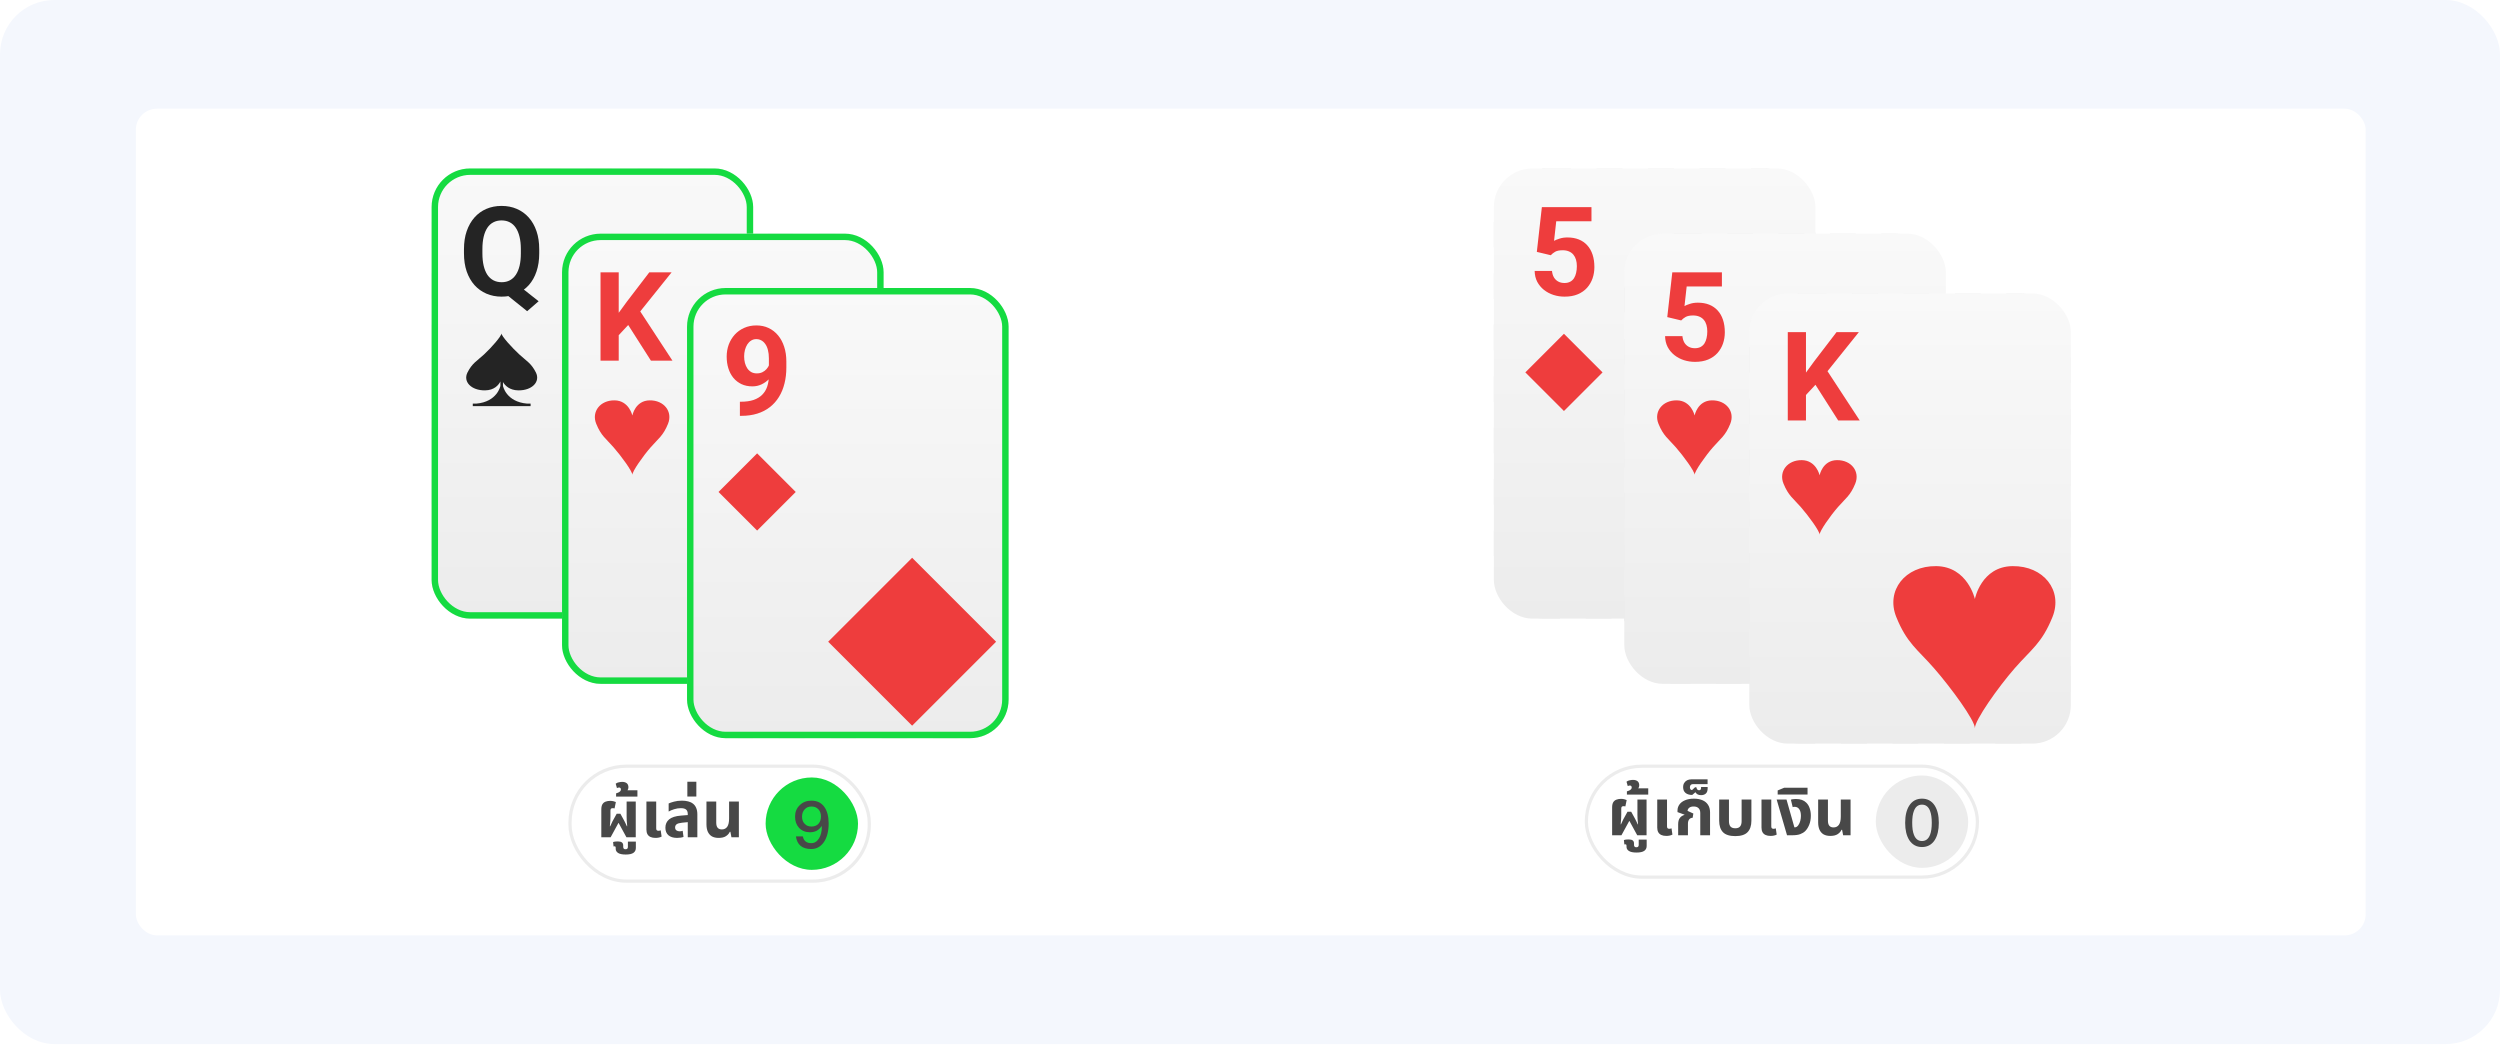 <svg width="460" height="193" viewBox="0 0 460 193" fill="none" xmlns="http://www.w3.org/2000/svg">
<rect width="460" height="192.109" rx="10" fill="#F4F7FD"/>
<rect x="25" y="20" width="410.285" height="152.109" rx="3.875" fill="white"/>
<g filter="url(#filter0_d_627_19607)">
<rect x="79.711" y="29.983" width="58.575" height="82.242" rx="9.171" fill="white" stroke="#ECECEC" stroke-width="0.592" stroke-dasharray="4.73 4.73"/>
<g clip-path="url(#clip0_627_19607)">
<rect x="79.415" y="29.688" width="59.167" height="82.834" rx="7.1" fill="url(#paint0_linear_627_19607)"/>
<path d="M94.71 50.643L99.106 54.125L96.997 55.955L92.668 52.473L94.71 50.643ZM99.218 44.55V45.32C99.218 46.555 99.051 47.664 98.716 48.646C98.389 49.628 97.916 50.465 97.299 51.157C96.681 51.841 95.952 52.366 95.112 52.73C94.271 53.095 93.337 53.277 92.311 53.277C91.291 53.277 90.358 53.095 89.51 52.73C88.662 52.366 87.929 51.841 87.311 51.157C86.694 50.465 86.214 49.628 85.872 48.646C85.537 47.664 85.37 46.555 85.37 45.32V44.55C85.37 43.308 85.537 42.2 85.872 41.225C86.214 40.243 86.69 39.406 87.3 38.714C87.91 38.022 88.639 37.494 89.487 37.13C90.335 36.765 91.269 36.583 92.288 36.583C93.315 36.583 94.249 36.765 95.089 37.13C95.937 37.494 96.67 38.022 97.288 38.714C97.905 39.406 98.381 40.243 98.716 41.225C99.051 42.2 99.218 43.308 99.218 44.55ZM95.837 45.32V44.528C95.837 43.665 95.755 42.906 95.591 42.252C95.435 41.597 95.204 41.046 94.9 40.6C94.602 40.154 94.234 39.819 93.795 39.596C93.356 39.365 92.854 39.25 92.288 39.25C91.723 39.25 91.221 39.365 90.782 39.596C90.343 39.819 89.975 40.154 89.677 40.6C89.379 41.046 89.153 41.597 88.996 42.252C88.84 42.906 88.762 43.665 88.762 44.528V45.32C88.762 46.176 88.84 46.935 88.996 47.597C89.153 48.252 89.379 48.806 89.677 49.26C89.982 49.706 90.354 50.044 90.793 50.275C91.239 50.506 91.745 50.621 92.311 50.621C92.876 50.621 93.374 50.506 93.806 50.275C94.245 50.044 94.613 49.706 94.911 49.26C95.216 48.806 95.446 48.252 95.603 47.597C95.759 46.935 95.837 46.176 95.837 45.32Z" fill="#242424"/>
<path fill-rule="evenodd" clip-rule="evenodd" d="M95.379 70.523C97.905 70.551 99.459 68.933 98.604 67.23C97.749 65.526 96.897 65.143 95.555 63.908C94.213 62.673 92.261 60.537 92.27 60.033C92.28 60.537 90.408 62.673 89.066 63.908C87.724 65.143 86.872 65.526 86.017 67.23C85.162 68.933 86.717 70.551 89.242 70.523C90.976 70.503 91.757 69.507 92.075 68.885L92.075 69.7C92.075 69.7 91.521 72.639 87.615 72.961L86.992 72.961L86.992 73.419L97.63 73.419L97.63 72.961L97.007 72.961C93.1 72.639 92.546 69.7 92.546 69.7L92.546 68.992C92.921 69.615 93.741 70.504 95.379 70.523Z" fill="#242424"/>
<path fill-rule="evenodd" clip-rule="evenodd" d="M127.504 101.963C132.998 102.025 136.377 98.506 134.518 94.802C132.659 91.097 130.806 90.264 127.888 87.578C124.969 84.893 120.724 80.247 120.744 79.151C120.765 80.247 116.695 84.893 113.775 87.578C110.857 90.264 109.006 91.097 107.145 94.802C105.287 98.506 108.668 102.025 114.16 101.963C117.93 101.921 119.627 99.755 120.319 98.401L120.319 100.173C120.319 100.173 119.116 106.566 110.62 107.265L109.265 107.265L109.265 108.262L132.4 108.262L132.4 107.265L131.044 107.265C122.55 106.566 121.344 100.173 121.344 100.173L121.344 98.633C122.16 99.989 123.943 101.923 127.504 101.963Z" fill="#242424"/>
</g>
<rect x="80.007" y="30.279" width="57.984" height="81.65" rx="6.508" stroke="#15DB41" stroke-width="1.183"/>
</g>
<g filter="url(#filter1_d_627_19607)">
<rect x="103.711" y="41.983" width="58.575" height="82.242" rx="9.171" fill="white" stroke="#ECECEC" stroke-width="0.592" stroke-dasharray="4.73 4.73"/>
<g clip-path="url(#clip1_627_19607)">
<rect x="103.415" y="41.688" width="59.167" height="82.834" rx="7.1" fill="url(#paint1_linear_627_19607)"/>
<path d="M113.844 48.806V65.054H110.497V48.806H113.844ZM123.575 48.806L117.136 56.829L113.42 60.824L112.818 57.655L115.329 54.218L119.469 48.806H123.575ZM119.77 65.054L114.983 57.544L117.46 55.468L123.731 65.054H119.77Z" fill="#EE3D3D"/>
<path fill-rule="evenodd" clip-rule="evenodd" d="M119.532 72.36C116.88 72.397 116.353 75.143 116.353 75.143C116.353 75.143 115.741 72.397 113.089 72.36C110.437 72.323 108.805 74.438 109.703 76.665C110.6 78.891 111.495 79.392 112.904 81.006C114.313 82.621 116.363 85.413 116.353 86.072C116.343 85.413 118.308 82.621 119.718 81.006C121.127 79.392 122.021 78.891 122.919 76.665C123.817 74.438 122.185 72.323 119.532 72.36Z" fill="#EE3D3D"/>
<path fill-rule="evenodd" clip-rule="evenodd" d="M151.838 91.861C146.071 91.942 144.924 97.914 144.924 97.914C144.924 97.914 143.593 91.942 137.826 91.861C132.058 91.781 128.509 96.381 130.461 101.223C132.413 106.065 134.358 107.154 137.423 110.665C140.488 114.175 144.946 120.248 144.924 121.68C144.902 120.248 149.176 114.175 152.241 110.665C155.306 107.154 157.251 106.065 159.203 101.223C161.155 96.381 157.605 91.781 151.838 91.861Z" fill="#EE3D3D"/>
</g>
<rect x="104.007" y="42.279" width="57.984" height="81.65" rx="6.508" stroke="#15DB41" stroke-width="1.183"/>
</g>
<g filter="url(#filter2_d_627_19607)">
<rect x="126.711" y="51.983" width="58.575" height="82.242" rx="9.171" fill="white" stroke="#ECECEC" stroke-width="0.592" stroke-dasharray="4.73 4.73"/>
<g clip-path="url(#clip2_627_19607)">
<rect x="126.415" y="51.688" width="59.167" height="82.834" rx="7.1" fill="url(#paint2_linear_627_19607)"/>
<path d="M136.141 72.61H136.353C137.246 72.61 138.012 72.502 138.652 72.286C139.299 72.063 139.831 71.743 140.248 71.326C140.665 70.91 140.973 70.4 141.174 69.798C141.375 69.188 141.475 68.496 141.475 67.722V64.642C141.475 64.055 141.416 63.537 141.297 63.091C141.185 62.645 141.022 62.276 140.806 61.986C140.598 61.689 140.352 61.465 140.069 61.317C139.794 61.168 139.489 61.093 139.154 61.093C138.797 61.093 138.481 61.183 138.206 61.361C137.931 61.532 137.696 61.767 137.503 62.064C137.317 62.362 137.172 62.704 137.068 63.091C136.971 63.471 136.922 63.868 136.922 64.285C136.922 64.702 136.971 65.1 137.068 65.479C137.164 65.851 137.309 66.182 137.503 66.472C137.696 66.755 137.938 66.982 138.228 67.153C138.518 67.317 138.86 67.398 139.255 67.398C139.634 67.398 139.973 67.328 140.27 67.186C140.575 67.038 140.832 66.844 141.04 66.606C141.256 66.368 141.42 66.104 141.531 65.814C141.65 65.524 141.71 65.23 141.71 64.932L142.77 65.513C142.77 66.033 142.658 66.547 142.435 67.053C142.212 67.558 141.899 68.02 141.498 68.436C141.103 68.846 140.646 69.173 140.125 69.418C139.604 69.664 139.046 69.787 138.451 69.787C137.692 69.787 137.019 69.649 136.431 69.374C135.844 69.091 135.345 68.704 134.936 68.213C134.534 67.715 134.229 67.134 134.021 66.472C133.813 65.81 133.709 65.092 133.709 64.319C133.709 63.53 133.835 62.79 134.088 62.098C134.348 61.406 134.717 60.796 135.193 60.268C135.676 59.74 136.253 59.327 136.922 59.029C137.599 58.724 138.351 58.572 139.177 58.572C140.002 58.572 140.754 58.731 141.431 59.051C142.108 59.371 142.688 59.825 143.172 60.413C143.655 60.993 144.027 61.689 144.288 62.5C144.555 63.31 144.689 64.211 144.689 65.2V66.316C144.689 67.373 144.574 68.355 144.343 69.262C144.12 70.17 143.782 70.992 143.328 71.728C142.881 72.457 142.324 73.082 141.654 73.603C140.992 74.124 140.222 74.522 139.344 74.797C138.466 75.072 137.484 75.21 136.398 75.21H136.141V72.61Z" fill="#EE3D3D"/>
<rect x="139.311" y="82.111" width="10.047" height="10.047" transform="rotate(45 139.311 82.111)" fill="#EE3D3D"/>
<rect x="167.832" y="101.321" width="21.849" height="21.849" transform="rotate(45 167.832 101.321)" fill="#EE3D3D"/>
</g>
<rect x="127.007" y="52.279" width="57.984" height="81.65" rx="6.508" stroke="#15DB41" stroke-width="1.183"/>
</g>
<rect x="104.886" y="140.983" width="55.058" height="21.142" rx="10.354" fill="white"/>
<path d="M110.642 154.054V148.942C110.642 148.534 110.71 148.214 110.846 147.982C110.99 147.75 111.186 147.59 111.434 147.502C111.682 147.406 111.966 147.358 112.286 147.358C112.51 147.358 112.71 147.382 112.886 147.43C113.062 147.47 113.206 147.518 113.318 147.574L113.078 148.75C113.014 148.734 112.95 148.722 112.886 148.714C112.822 148.706 112.77 148.702 112.73 148.702C112.578 148.702 112.47 148.742 112.406 148.822C112.35 148.902 112.322 149.018 112.322 149.17V150.286C112.322 150.486 112.314 150.726 112.298 151.006C112.282 151.278 112.254 151.622 112.214 152.038H112.274C112.434 151.662 112.574 151.362 112.694 151.138C112.822 150.906 112.934 150.702 113.03 150.526L113.474 149.722H114.146L114.59 150.526C114.702 150.718 114.798 150.894 114.878 151.054C114.958 151.206 115.034 151.358 115.106 151.51C115.178 151.662 115.258 151.838 115.346 152.038H115.406C115.366 151.622 115.338 151.278 115.322 151.006C115.306 150.726 115.298 150.486 115.298 150.286V147.478H116.978V154.054H115.262L113.834 151.438H113.786L112.358 154.054H110.642ZM115.137 157.234C114.497 157.234 114.029 157.138 113.733 156.946C113.437 156.754 113.289 156.502 113.289 156.19V155.986C113.289 155.85 113.253 155.766 113.181 155.734C113.109 155.71 113.013 155.714 112.893 155.746L112.809 154.942C112.921 154.894 113.065 154.862 113.241 154.846C113.417 154.83 113.561 154.822 113.673 154.822C114.025 154.822 114.281 154.886 114.441 155.014C114.593 155.142 114.669 155.322 114.669 155.554V155.83C114.669 155.966 114.701 156.07 114.765 156.142C114.821 156.222 114.929 156.262 115.089 156.262C115.257 156.262 115.373 156.222 115.437 156.142C115.501 156.07 115.533 155.966 115.533 155.83V154.858H116.997V156.022C116.997 156.414 116.849 156.714 116.553 156.922C116.257 157.13 115.785 157.234 115.137 157.234ZM113.361 146.578V145.978C113.473 145.946 113.597 145.902 113.733 145.846C113.869 145.79 113.989 145.714 114.093 145.618C114.197 145.522 114.249 145.402 114.249 145.258C114.249 145.146 114.217 145.058 114.153 144.994C114.089 144.93 114.009 144.898 113.913 144.898C113.849 144.898 113.781 144.91 113.709 144.934C113.637 144.958 113.573 144.982 113.517 145.006L113.289 144.202C113.449 144.066 113.649 143.978 113.889 143.938C114.121 143.89 114.317 143.866 114.477 143.866C114.837 143.866 115.121 143.95 115.329 144.118C115.529 144.286 115.629 144.534 115.629 144.862C115.629 145.038 115.585 145.202 115.497 145.354C115.401 145.506 115.257 145.63 115.065 145.726L115.017 145.414H117.285V146.578H113.361ZM120.609 154.174C120.249 154.174 119.945 154.118 119.697 154.006C119.449 153.894 119.261 153.726 119.133 153.502C119.005 153.27 118.941 152.982 118.941 152.638V147.478H120.741V152.422C120.741 152.574 120.773 152.686 120.837 152.758C120.909 152.83 121.017 152.866 121.161 152.866C121.225 152.866 121.293 152.858 121.365 152.842C121.437 152.826 121.505 152.806 121.569 152.782L121.737 153.934C121.585 154.014 121.413 154.074 121.221 154.114C121.029 154.154 120.825 154.174 120.609 154.174ZM126.548 154.054V149.782C126.548 149.398 126.444 149.122 126.236 148.954C126.028 148.786 125.708 148.702 125.276 148.702C124.86 148.702 124.452 148.766 124.052 148.894C123.66 149.014 123.32 149.158 123.032 149.326V147.838C123.264 147.726 123.592 147.614 124.016 147.502C124.44 147.382 124.932 147.322 125.492 147.322C125.9 147.322 126.272 147.366 126.608 147.454C126.952 147.534 127.252 147.674 127.508 147.874C127.764 148.066 127.96 148.326 128.096 148.654C128.24 148.974 128.312 149.374 128.312 149.854V154.054H126.548ZM124.58 154.174C123.892 154.174 123.36 154.01 122.984 153.682C122.616 153.354 122.432 152.894 122.432 152.302C122.432 151.662 122.66 151.15 123.116 150.766C123.58 150.382 124.308 150.15 125.3 150.07L126.836 149.95V151.246L125.504 151.378C125.024 151.426 124.688 151.522 124.496 151.666C124.312 151.81 124.22 152.002 124.22 152.242C124.22 152.482 124.296 152.662 124.448 152.782C124.608 152.902 124.812 152.962 125.06 152.962C125.156 152.962 125.252 152.954 125.348 152.938C125.444 152.914 125.532 152.89 125.612 152.866L125.768 153.994C125.616 154.05 125.436 154.094 125.228 154.126C125.02 154.158 124.804 154.174 124.58 154.174ZM126.472 146.566V143.842H128.128V146.566H126.472ZM132.232 154.174C131.744 154.174 131.332 154.082 130.996 153.898C130.668 153.706 130.416 153.422 130.24 153.046C130.072 152.67 129.988 152.21 129.988 151.666V147.478H131.788V151.354C131.788 151.794 131.876 152.114 132.052 152.314C132.228 152.514 132.484 152.614 132.82 152.614C133.244 152.614 133.572 152.454 133.804 152.134C134.036 151.806 134.152 151.302 134.152 150.622V147.478H135.952V154.054H134.584L134.392 153.046H134.284C134.148 153.366 133.912 153.634 133.576 153.85C133.248 154.066 132.8 154.174 132.232 154.174Z" fill="#484848"/>
<rect x="140.874" y="143.054" width="17" height="17" rx="8.5" fill="#15DB41"/>
<path d="M149.28 147.318C148.428 147.318 147.72 147.594 147.144 148.158C146.568 148.71 146.292 149.406 146.292 150.27C146.292 151.11 146.532 151.794 147.024 152.322C147.528 152.862 148.212 153.138 149.052 153.138C149.496 153.138 149.892 153.042 150.24 152.874C150.6 152.682 150.912 152.406 151.152 152.034H151.2C151.2 152.094 151.212 152.142 151.212 152.19C151.212 153.018 151.032 153.714 150.696 154.266C150.336 154.842 149.868 155.142 149.28 155.142C148.416 155.142 147.888 154.722 147.72 153.894H146.448C146.664 155.442 147.6 156.222 149.268 156.222C150.252 156.222 151.032 155.778 151.62 154.914C152.184 154.05 152.472 152.922 152.472 151.53C152.472 150.21 152.196 149.19 151.668 148.458C151.116 147.69 150.324 147.318 149.28 147.318ZM149.328 148.398C149.832 148.398 150.252 148.566 150.576 148.902C150.888 149.226 151.056 149.67 151.056 150.234C151.056 150.786 150.9 151.242 150.588 151.578C150.276 151.914 149.844 152.082 149.316 152.082C148.776 152.082 148.356 151.914 148.056 151.578C147.732 151.254 147.576 150.822 147.576 150.27C147.576 149.718 147.732 149.274 148.056 148.926C148.368 148.566 148.8 148.398 149.328 148.398Z" fill="#484848"/>
<rect x="104.886" y="140.983" width="55.058" height="21.142" rx="10.354" stroke="#ECECEC" stroke-width="0.592"/>
<g filter="url(#filter3_d_627_19607)">
<rect x="275.165" y="29.983" width="58.575" height="82.242" rx="9.171" fill="white" stroke="#ECECEC" stroke-width="0.592" stroke-dasharray="4.73 4.73"/>
<g clip-path="url(#clip3_627_19607)">
<rect x="274.87" y="29.688" width="59.167" height="82.834" rx="7.1" fill="url(#paint3_linear_627_19607)"/>
<path d="M285.344 45.655L282.777 45.041L283.703 36.806H292.831V39.406H286.348L285.946 43.01C286.162 42.884 286.489 42.75 286.928 42.609C287.367 42.46 287.858 42.386 288.401 42.386C289.19 42.386 289.889 42.508 290.499 42.754C291.109 42.999 291.626 43.356 292.05 43.825C292.482 44.294 292.809 44.867 293.032 45.544C293.255 46.221 293.367 46.987 293.367 47.842C293.367 48.564 293.255 49.252 293.032 49.907C292.809 50.554 292.471 51.134 292.017 51.648C291.563 52.154 290.994 52.551 290.309 52.842C289.625 53.132 288.814 53.277 287.877 53.277C287.177 53.277 286.5 53.173 285.846 52.964C285.199 52.756 284.615 52.447 284.094 52.038C283.58 51.629 283.168 51.134 282.855 50.554C282.55 49.966 282.39 49.297 282.375 48.545H285.567C285.611 49.007 285.73 49.405 285.924 49.739C286.125 50.067 286.389 50.32 286.716 50.498C287.044 50.677 287.427 50.766 287.866 50.766C288.275 50.766 288.624 50.688 288.915 50.532C289.205 50.376 289.439 50.16 289.618 49.885C289.796 49.602 289.926 49.275 290.008 48.903C290.097 48.523 290.142 48.114 290.142 47.675C290.142 47.236 290.09 46.838 289.986 46.481C289.882 46.124 289.722 45.815 289.506 45.555C289.29 45.294 289.015 45.093 288.68 44.952C288.353 44.811 287.97 44.74 287.531 44.74C286.936 44.74 286.474 44.833 286.147 45.019C285.827 45.205 285.559 45.417 285.344 45.655Z" fill="#EE3D3D"/>
<rect x="287.765" y="60.111" width="10.047" height="10.047" transform="rotate(45 287.765 60.111)" fill="#EE3D3D"/>
<path fill-rule="evenodd" clip-rule="evenodd" d="M322.959 101.963C328.452 102.025 331.832 98.506 329.973 94.802C328.114 91.097 326.261 90.264 323.343 87.578C320.423 84.893 316.178 80.247 316.198 79.151C316.22 80.247 312.149 84.893 309.23 87.578C306.312 90.264 304.46 91.097 302.6 94.802C300.741 98.506 304.122 102.025 309.614 101.963C313.385 101.921 315.082 99.755 315.774 98.401L315.774 100.173C315.774 100.173 314.57 106.566 306.074 107.265L304.72 107.265L304.72 108.262L327.855 108.262L327.855 107.265L326.499 107.265C318.004 106.566 316.799 100.173 316.799 100.173L316.799 98.633C317.614 99.989 319.397 101.923 322.959 101.963Z" fill="#242424"/>
</g>
</g>
<g filter="url(#filter4_d_627_19607)">
<rect x="299.165" y="41.983" width="58.575" height="82.242" rx="9.171" fill="white" stroke="#ECECEC" stroke-width="0.592" stroke-dasharray="4.73 4.73"/>
<g clip-path="url(#clip4_627_19607)">
<rect x="298.87" y="41.688" width="59.167" height="82.834" rx="7.1" fill="url(#paint4_linear_627_19607)"/>
<path d="M309.344 57.655L306.777 57.041L307.703 48.806H316.831V51.406H310.348L309.946 55.01C310.162 54.884 310.489 54.75 310.928 54.609C311.367 54.46 311.858 54.386 312.401 54.386C313.19 54.386 313.889 54.508 314.499 54.754C315.109 54.999 315.626 55.356 316.05 55.825C316.482 56.294 316.809 56.867 317.032 57.544C317.255 58.221 317.367 58.987 317.367 59.842C317.367 60.564 317.255 61.252 317.032 61.907C316.809 62.554 316.471 63.134 316.017 63.648C315.563 64.153 314.994 64.552 314.309 64.842C313.625 65.132 312.814 65.277 311.877 65.277C311.177 65.277 310.5 65.173 309.846 64.964C309.199 64.756 308.615 64.447 308.094 64.038C307.58 63.629 307.168 63.134 306.855 62.554C306.55 61.966 306.39 61.297 306.375 60.545H309.567C309.611 61.007 309.73 61.405 309.924 61.739C310.125 62.067 310.389 62.32 310.716 62.498C311.044 62.677 311.427 62.766 311.866 62.766C312.275 62.766 312.624 62.688 312.915 62.532C313.205 62.376 313.439 62.16 313.618 61.885C313.796 61.602 313.926 61.275 314.008 60.903C314.097 60.523 314.142 60.114 314.142 59.675C314.142 59.236 314.09 58.838 313.986 58.481C313.882 58.124 313.722 57.815 313.506 57.555C313.29 57.294 313.015 57.093 312.68 56.952C312.353 56.811 311.97 56.74 311.531 56.74C310.936 56.74 310.474 56.833 310.147 57.019C309.827 57.205 309.559 57.417 309.344 57.655Z" fill="#EE3D3D"/>
<path fill-rule="evenodd" clip-rule="evenodd" d="M314.987 72.36C312.335 72.397 311.808 75.143 311.808 75.143C311.808 75.143 311.196 72.397 308.544 72.36C305.892 72.323 304.26 74.438 305.157 76.665C306.055 78.891 306.949 79.392 308.359 81.006C309.768 82.621 311.818 85.413 311.808 86.072C311.798 85.413 313.763 82.621 315.172 81.006C316.582 79.392 317.476 78.891 318.374 76.665C319.271 74.438 317.639 72.323 314.987 72.36Z" fill="#EE3D3D"/>
<path fill-rule="evenodd" clip-rule="evenodd" d="M347.292 91.861C341.525 91.942 340.378 97.914 340.378 97.914C340.378 97.914 339.047 91.942 333.28 91.861C327.513 91.781 323.963 96.381 325.915 101.223C327.867 106.065 329.812 107.154 332.877 110.665C335.942 114.175 340.4 120.248 340.378 121.68C340.356 120.248 344.63 114.175 347.695 110.665C350.76 107.154 352.705 106.065 354.657 101.223C356.609 96.381 353.06 91.781 347.292 91.861Z" fill="#EE3D3D"/>
</g>
</g>
<g filter="url(#filter5_d_627_19607)">
<rect x="322.165" y="52.983" width="58.575" height="82.242" rx="9.171" fill="white" stroke="#ECECEC" stroke-width="0.592" stroke-dasharray="4.73 4.73"/>
<g clip-path="url(#clip5_627_19607)">
<rect x="321.87" y="52.688" width="59.167" height="82.834" rx="7.1" fill="url(#paint5_linear_627_19607)"/>
<path d="M332.299 59.806V76.054H328.951V59.806H332.299ZM342.03 59.806L335.591 67.829L331.875 71.824L331.272 68.655L333.783 65.218L337.923 59.806H342.03ZM338.224 76.054L333.437 68.544L335.915 66.468L342.186 76.054H338.224Z" fill="#EE3D3D"/>
<path fill-rule="evenodd" clip-rule="evenodd" d="M337.987 83.36C335.335 83.397 334.808 86.143 334.808 86.143C334.808 86.143 334.196 83.397 331.544 83.36C328.892 83.323 327.26 85.438 328.157 87.665C329.055 89.891 329.949 90.392 331.359 92.006C332.768 93.621 334.818 96.413 334.808 97.072C334.798 96.413 336.763 93.621 338.172 92.006C339.582 90.392 340.476 89.891 341.374 87.665C342.271 85.438 340.639 83.323 337.987 83.36Z" fill="#EE3D3D"/>
<path fill-rule="evenodd" clip-rule="evenodd" d="M370.292 102.861C364.525 102.942 363.378 108.914 363.378 108.914C363.378 108.914 362.047 102.942 356.28 102.861C350.513 102.781 346.963 107.381 348.915 112.223C350.867 117.065 352.812 118.154 355.877 121.665C358.942 125.175 363.4 131.248 363.378 132.68C363.356 131.248 367.63 125.175 370.695 121.665C373.76 118.154 375.705 117.065 377.657 112.223C379.609 107.381 376.06 102.781 370.292 102.861Z" fill="#EE3D3D"/>
</g>
</g>
<rect x="291.891" y="140.983" width="71.958" height="20.408" rx="10.204" fill="white"/>
<path d="M296.631 153.688V148.575C296.631 148.167 296.699 147.847 296.835 147.615C296.979 147.383 297.175 147.223 297.423 147.135C297.671 147.039 297.955 146.991 298.275 146.991C298.499 146.991 298.699 147.015 298.875 147.063C299.051 147.103 299.195 147.151 299.307 147.207L299.067 148.383C299.003 148.367 298.939 148.355 298.875 148.347C298.811 148.339 298.759 148.335 298.719 148.335C298.567 148.335 298.459 148.375 298.395 148.455C298.339 148.535 298.311 148.651 298.311 148.803V149.919C298.311 150.119 298.303 150.359 298.287 150.639C298.271 150.911 298.243 151.255 298.203 151.671H298.263C298.423 151.295 298.563 150.995 298.683 150.771C298.811 150.539 298.923 150.335 299.019 150.16L299.463 149.355H300.135L300.579 150.16C300.691 150.351 300.787 150.527 300.867 150.688C300.947 150.839 301.023 150.991 301.095 151.143C301.167 151.295 301.247 151.471 301.335 151.671H301.395C301.355 151.255 301.327 150.911 301.311 150.639C301.295 150.359 301.287 150.119 301.287 149.919V147.111H302.967V153.688H301.251L299.823 151.071H299.775L298.347 153.688H296.631ZM301.127 156.868C300.487 156.868 300.019 156.772 299.723 156.58C299.427 156.388 299.279 156.136 299.279 155.824V155.62C299.279 155.484 299.243 155.4 299.171 155.368C299.099 155.344 299.003 155.348 298.883 155.38L298.799 154.576C298.911 154.528 299.055 154.496 299.231 154.479C299.407 154.464 299.551 154.456 299.663 154.456C300.015 154.456 300.271 154.52 300.431 154.648C300.583 154.776 300.659 154.956 300.659 155.188V155.464C300.659 155.6 300.691 155.704 300.755 155.776C300.811 155.856 300.919 155.896 301.079 155.896C301.247 155.896 301.363 155.856 301.427 155.776C301.491 155.704 301.523 155.6 301.523 155.464V154.492H302.987V155.656C302.987 156.048 302.839 156.348 302.543 156.556C302.247 156.764 301.775 156.868 301.127 156.868ZM299.351 146.211V145.611C299.463 145.579 299.587 145.535 299.723 145.479C299.859 145.423 299.979 145.347 300.083 145.251C300.187 145.155 300.239 145.035 300.239 144.891C300.239 144.779 300.207 144.691 300.143 144.627C300.079 144.563 299.999 144.531 299.903 144.531C299.839 144.531 299.771 144.543 299.699 144.567C299.627 144.591 299.563 144.615 299.507 144.639L299.279 143.835C299.439 143.699 299.639 143.611 299.879 143.571C300.111 143.523 300.307 143.499 300.467 143.499C300.827 143.499 301.111 143.583 301.319 143.751C301.519 143.919 301.619 144.167 301.619 144.495C301.619 144.671 301.575 144.835 301.487 144.987C301.391 145.139 301.247 145.263 301.055 145.359L301.007 145.047H303.275V146.211H299.351ZM306.599 153.808C306.239 153.808 305.935 153.752 305.687 153.639C305.439 153.527 305.251 153.359 305.123 153.135C304.995 152.903 304.931 152.615 304.931 152.271V147.111H306.731V152.055C306.731 152.207 306.763 152.319 306.827 152.391C306.899 152.463 307.007 152.499 307.151 152.499C307.215 152.499 307.283 152.491 307.355 152.475C307.427 152.459 307.495 152.439 307.559 152.415L307.727 153.567C307.575 153.647 307.403 153.708 307.211 153.748C307.019 153.788 306.815 153.808 306.599 153.808ZM308.781 153.688V151.683C308.781 151.179 308.881 150.791 309.081 150.52C309.281 150.247 309.565 150.055 309.933 149.943L309.945 149.895L308.661 149.427V149.115C308.661 148.723 308.777 148.363 309.009 148.035C309.241 147.707 309.581 147.447 310.029 147.255C310.485 147.055 311.037 146.955 311.685 146.955C312.293 146.955 312.817 147.051 313.257 147.243C313.697 147.428 314.037 147.707 314.277 148.083C314.525 148.451 314.649 148.919 314.649 149.487V153.688H312.849V149.595C312.849 149.195 312.741 148.895 312.525 148.695C312.317 148.495 312.021 148.395 311.637 148.395C311.269 148.395 310.993 148.475 310.809 148.635C310.625 148.787 310.525 148.975 310.509 149.199L311.577 149.691L311.445 150.471C311.157 150.487 310.941 150.591 310.797 150.783C310.653 150.975 310.581 151.235 310.581 151.563V153.688H308.781ZM312.995 146.307C312.747 146.307 312.539 146.263 312.371 146.175C312.195 146.079 312.059 145.943 311.963 145.767L311.363 146.271C310.859 146.271 310.455 146.151 310.151 145.911C309.847 145.663 309.695 145.307 309.695 144.843C309.695 144.515 309.767 144.247 309.911 144.039C310.047 143.823 310.227 143.663 310.451 143.559C310.675 143.455 310.915 143.403 311.171 143.403H314.195V144.279H311.483C311.331 144.279 311.203 144.327 311.099 144.423C310.995 144.519 310.943 144.667 310.943 144.867C310.943 145.019 310.979 145.143 311.051 145.239C311.115 145.327 311.211 145.371 311.339 145.371L311.891 144.855H312.131C312.155 145.007 312.207 145.139 312.287 145.251C312.367 145.355 312.479 145.407 312.623 145.407C312.743 145.407 312.835 145.371 312.899 145.299C312.963 145.219 312.995 145.115 312.995 144.987V144.807H314.207V145.047C314.207 145.479 314.099 145.799 313.883 146.007C313.659 146.207 313.363 146.307 312.995 146.307ZM319.293 153.844C318.253 153.844 317.497 153.603 317.025 153.123C316.561 152.635 316.329 151.931 316.329 151.011V147.111H318.129V151.107C318.129 151.531 318.221 151.855 318.405 152.079C318.597 152.295 318.893 152.403 319.293 152.403C319.693 152.403 319.985 152.295 320.169 152.079C320.361 151.855 320.457 151.531 320.457 151.107V147.111H322.257V151.011C322.257 151.931 322.021 152.635 321.549 153.123C321.085 153.603 320.333 153.844 319.293 153.844ZM325.783 153.808C325.423 153.808 325.119 153.752 324.871 153.639C324.623 153.527 324.435 153.359 324.307 153.135C324.179 152.903 324.115 152.615 324.115 152.271V147.111H325.915V152.055C325.915 152.207 325.947 152.319 326.011 152.391C326.083 152.463 326.191 152.499 326.335 152.499C326.399 152.499 326.467 152.491 326.539 152.475C326.611 152.459 326.679 152.439 326.743 152.415L326.911 153.567C326.759 153.647 326.587 153.708 326.395 153.748C326.203 153.788 325.999 153.808 325.783 153.808ZM328.813 153.688L326.905 147.111H328.717L330.169 152.235H330.241C330.369 152.235 330.489 152.199 330.601 152.127C330.713 152.055 330.809 151.959 330.889 151.839C331.049 151.615 331.169 151.351 331.249 151.047C331.329 150.735 331.369 150.427 331.369 150.123C331.369 149.587 331.265 149.175 331.057 148.887C330.857 148.599 330.577 148.455 330.217 148.455C330.145 148.455 330.077 148.459 330.013 148.467C329.957 148.475 329.905 148.491 329.857 148.515L329.521 147.135C329.705 147.079 329.877 147.047 330.037 147.039C330.205 147.023 330.341 147.015 330.445 147.015C330.869 147.015 331.237 147.071 331.549 147.183C331.861 147.295 332.129 147.464 332.353 147.688C332.633 147.959 332.841 148.299 332.977 148.707C333.121 149.115 333.193 149.575 333.193 150.087C333.193 150.735 333.089 151.303 332.881 151.791C332.681 152.271 332.437 152.651 332.149 152.931C331.909 153.163 331.605 153.347 331.237 153.483C330.877 153.619 330.381 153.688 329.749 153.688H328.813ZM327.092 146.199V145.443L328.304 144.939H332.588V146.199H327.092ZM336.784 153.808C336.296 153.808 335.884 153.716 335.548 153.531C335.22 153.339 334.968 153.055 334.792 152.679C334.624 152.303 334.54 151.843 334.54 151.299V147.111H336.34V150.987C336.34 151.427 336.428 151.747 336.604 151.947C336.78 152.147 337.036 152.247 337.372 152.247C337.796 152.247 338.124 152.087 338.356 151.767C338.588 151.439 338.704 150.935 338.704 150.255V147.111H340.504V153.688H339.136L338.944 152.679H338.836C338.7 152.999 338.464 153.267 338.128 153.483C337.8 153.7 337.352 153.808 336.784 153.808Z" fill="#484848"/>
<rect x="345.145" y="142.688" width="17" height="17" rx="8.5" fill="#ECECEC"/>
<path d="M353.647 146.951C352.639 146.951 351.859 147.371 351.307 148.223C350.803 149.003 350.551 150.059 350.551 151.403C350.551 152.735 350.803 153.791 351.307 154.583C351.859 155.423 352.639 155.856 353.647 155.856C354.655 155.856 355.435 155.423 355.987 154.583C356.491 153.791 356.743 152.723 356.743 151.403C356.743 150.071 356.491 149.015 355.987 148.223C355.435 147.371 354.655 146.951 353.647 146.951ZM353.647 148.055C354.343 148.055 354.847 148.439 355.135 149.219C355.339 149.747 355.447 150.479 355.447 151.403C355.447 152.315 355.339 153.047 355.135 153.587C354.847 154.355 354.343 154.751 353.647 154.751C352.939 154.751 352.447 154.355 352.159 153.587C351.943 153.047 351.847 152.315 351.847 151.403C351.847 150.479 351.943 149.747 352.159 149.219C352.447 148.439 352.939 148.055 353.647 148.055Z" fill="#484848"/>
<rect x="291.891" y="140.983" width="71.958" height="20.408" rx="10.204" stroke="#ECECEC" stroke-width="0.592"/>
<defs>
<filter id="filter0_d_627_19607" x="74.518" y="26.096" width="68.962" height="92.629" filterUnits="userSpaceOnUse" color-interpolation-filters="sRGB">
<feFlood flood-opacity="0" result="BackgroundImageFix"/>
<feColorMatrix in="SourceAlpha" type="matrix" values="0 0 0 0 0 0 0 0 0 0 0 0 0 0 0 0 0 0 127 0" result="hardAlpha"/>
<feOffset dy="1.306"/>
<feGaussianBlur stdDeviation="2.449"/>
<feComposite in2="hardAlpha" operator="out"/>
<feColorMatrix type="matrix" values="0 0 0 0 0 0 0 0 0 0 0 0 0 0 0 0 0 0 0.25 0"/>
<feBlend mode="normal" in2="BackgroundImageFix" result="effect1_dropShadow_627_19607"/>
<feBlend mode="normal" in="SourceGraphic" in2="effect1_dropShadow_627_19607" result="shape"/>
</filter>
<filter id="filter1_d_627_19607" x="98.518" y="38.096" width="68.962" height="92.629" filterUnits="userSpaceOnUse" color-interpolation-filters="sRGB">
<feFlood flood-opacity="0" result="BackgroundImageFix"/>
<feColorMatrix in="SourceAlpha" type="matrix" values="0 0 0 0 0 0 0 0 0 0 0 0 0 0 0 0 0 0 127 0" result="hardAlpha"/>
<feOffset dy="1.306"/>
<feGaussianBlur stdDeviation="2.449"/>
<feComposite in2="hardAlpha" operator="out"/>
<feColorMatrix type="matrix" values="0 0 0 0 0 0 0 0 0 0 0 0 0 0 0 0 0 0 0.25 0"/>
<feBlend mode="normal" in2="BackgroundImageFix" result="effect1_dropShadow_627_19607"/>
<feBlend mode="normal" in="SourceGraphic" in2="effect1_dropShadow_627_19607" result="shape"/>
</filter>
<filter id="filter2_d_627_19607" x="121.518" y="48.096" width="68.962" height="92.629" filterUnits="userSpaceOnUse" color-interpolation-filters="sRGB">
<feFlood flood-opacity="0" result="BackgroundImageFix"/>
<feColorMatrix in="SourceAlpha" type="matrix" values="0 0 0 0 0 0 0 0 0 0 0 0 0 0 0 0 0 0 127 0" result="hardAlpha"/>
<feOffset dy="1.306"/>
<feGaussianBlur stdDeviation="2.449"/>
<feComposite in2="hardAlpha" operator="out"/>
<feColorMatrix type="matrix" values="0 0 0 0 0 0 0 0 0 0 0 0 0 0 0 0 0 0 0.25 0"/>
<feBlend mode="normal" in2="BackgroundImageFix" result="effect1_dropShadow_627_19607"/>
<feBlend mode="normal" in="SourceGraphic" in2="effect1_dropShadow_627_19607" result="shape"/>
</filter>
<filter id="filter3_d_627_19607" x="269.972" y="26.096" width="68.962" height="92.629" filterUnits="userSpaceOnUse" color-interpolation-filters="sRGB">
<feFlood flood-opacity="0" result="BackgroundImageFix"/>
<feColorMatrix in="SourceAlpha" type="matrix" values="0 0 0 0 0 0 0 0 0 0 0 0 0 0 0 0 0 0 127 0" result="hardAlpha"/>
<feOffset dy="1.306"/>
<feGaussianBlur stdDeviation="2.449"/>
<feComposite in2="hardAlpha" operator="out"/>
<feColorMatrix type="matrix" values="0 0 0 0 0 0 0 0 0 0 0 0 0 0 0 0 0 0 0.25 0"/>
<feBlend mode="normal" in2="BackgroundImageFix" result="effect1_dropShadow_627_19607"/>
<feBlend mode="normal" in="SourceGraphic" in2="effect1_dropShadow_627_19607" result="shape"/>
</filter>
<filter id="filter4_d_627_19607" x="293.972" y="38.096" width="68.962" height="92.629" filterUnits="userSpaceOnUse" color-interpolation-filters="sRGB">
<feFlood flood-opacity="0" result="BackgroundImageFix"/>
<feColorMatrix in="SourceAlpha" type="matrix" values="0 0 0 0 0 0 0 0 0 0 0 0 0 0 0 0 0 0 127 0" result="hardAlpha"/>
<feOffset dy="1.306"/>
<feGaussianBlur stdDeviation="2.449"/>
<feComposite in2="hardAlpha" operator="out"/>
<feColorMatrix type="matrix" values="0 0 0 0 0 0 0 0 0 0 0 0 0 0 0 0 0 0 0.25 0"/>
<feBlend mode="normal" in2="BackgroundImageFix" result="effect1_dropShadow_627_19607"/>
<feBlend mode="normal" in="SourceGraphic" in2="effect1_dropShadow_627_19607" result="shape"/>
</filter>
<filter id="filter5_d_627_19607" x="316.972" y="49.096" width="68.962" height="92.629" filterUnits="userSpaceOnUse" color-interpolation-filters="sRGB">
<feFlood flood-opacity="0" result="BackgroundImageFix"/>
<feColorMatrix in="SourceAlpha" type="matrix" values="0 0 0 0 0 0 0 0 0 0 0 0 0 0 0 0 0 0 127 0" result="hardAlpha"/>
<feOffset dy="1.306"/>
<feGaussianBlur stdDeviation="2.449"/>
<feComposite in2="hardAlpha" operator="out"/>
<feColorMatrix type="matrix" values="0 0 0 0 0 0 0 0 0 0 0 0 0 0 0 0 0 0 0.25 0"/>
<feBlend mode="normal" in2="BackgroundImageFix" result="effect1_dropShadow_627_19607"/>
<feBlend mode="normal" in="SourceGraphic" in2="effect1_dropShadow_627_19607" result="shape"/>
</filter>
<linearGradient id="paint0_linear_627_19607" x1="108.999" y1="29.688" x2="108.999" y2="112.521" gradientUnits="userSpaceOnUse">
<stop stop-color="#F9F9F9"/>
<stop offset="1" stop-color="#ECECEC"/>
</linearGradient>
<linearGradient id="paint1_linear_627_19607" x1="132.999" y1="41.688" x2="132.999" y2="124.521" gradientUnits="userSpaceOnUse">
<stop stop-color="#F9F9F9"/>
<stop offset="1" stop-color="#ECECEC"/>
</linearGradient>
<linearGradient id="paint2_linear_627_19607" x1="155.999" y1="51.688" x2="155.999" y2="134.521" gradientUnits="userSpaceOnUse">
<stop stop-color="#F9F9F9"/>
<stop offset="1" stop-color="#ECECEC"/>
</linearGradient>
<linearGradient id="paint3_linear_627_19607" x1="304.453" y1="29.688" x2="304.453" y2="112.521" gradientUnits="userSpaceOnUse">
<stop stop-color="#F9F9F9"/>
<stop offset="1" stop-color="#ECECEC"/>
</linearGradient>
<linearGradient id="paint4_linear_627_19607" x1="328.453" y1="41.688" x2="328.453" y2="124.521" gradientUnits="userSpaceOnUse">
<stop stop-color="#F9F9F9"/>
<stop offset="1" stop-color="#ECECEC"/>
</linearGradient>
<linearGradient id="paint5_linear_627_19607" x1="351.453" y1="52.688" x2="351.453" y2="135.521" gradientUnits="userSpaceOnUse">
<stop stop-color="#F9F9F9"/>
<stop offset="1" stop-color="#ECECEC"/>
</linearGradient>
<clipPath id="clip0_627_19607">
<rect x="79.415" y="29.688" width="59.167" height="82.834" rx="7.1" fill="white"/>
</clipPath>
<clipPath id="clip1_627_19607">
<rect x="103.415" y="41.688" width="59.167" height="82.834" rx="7.1" fill="white"/>
</clipPath>
<clipPath id="clip2_627_19607">
<rect x="126.415" y="51.688" width="59.167" height="82.834" rx="7.1" fill="white"/>
</clipPath>
<clipPath id="clip3_627_19607">
<rect x="274.87" y="29.688" width="59.167" height="82.834" rx="7.1" fill="white"/>
</clipPath>
<clipPath id="clip4_627_19607">
<rect x="298.87" y="41.688" width="59.167" height="82.834" rx="7.1" fill="white"/>
</clipPath>
<clipPath id="clip5_627_19607">
<rect x="321.87" y="52.688" width="59.167" height="82.834" rx="7.1" fill="white"/>
</clipPath>
</defs>
</svg>
